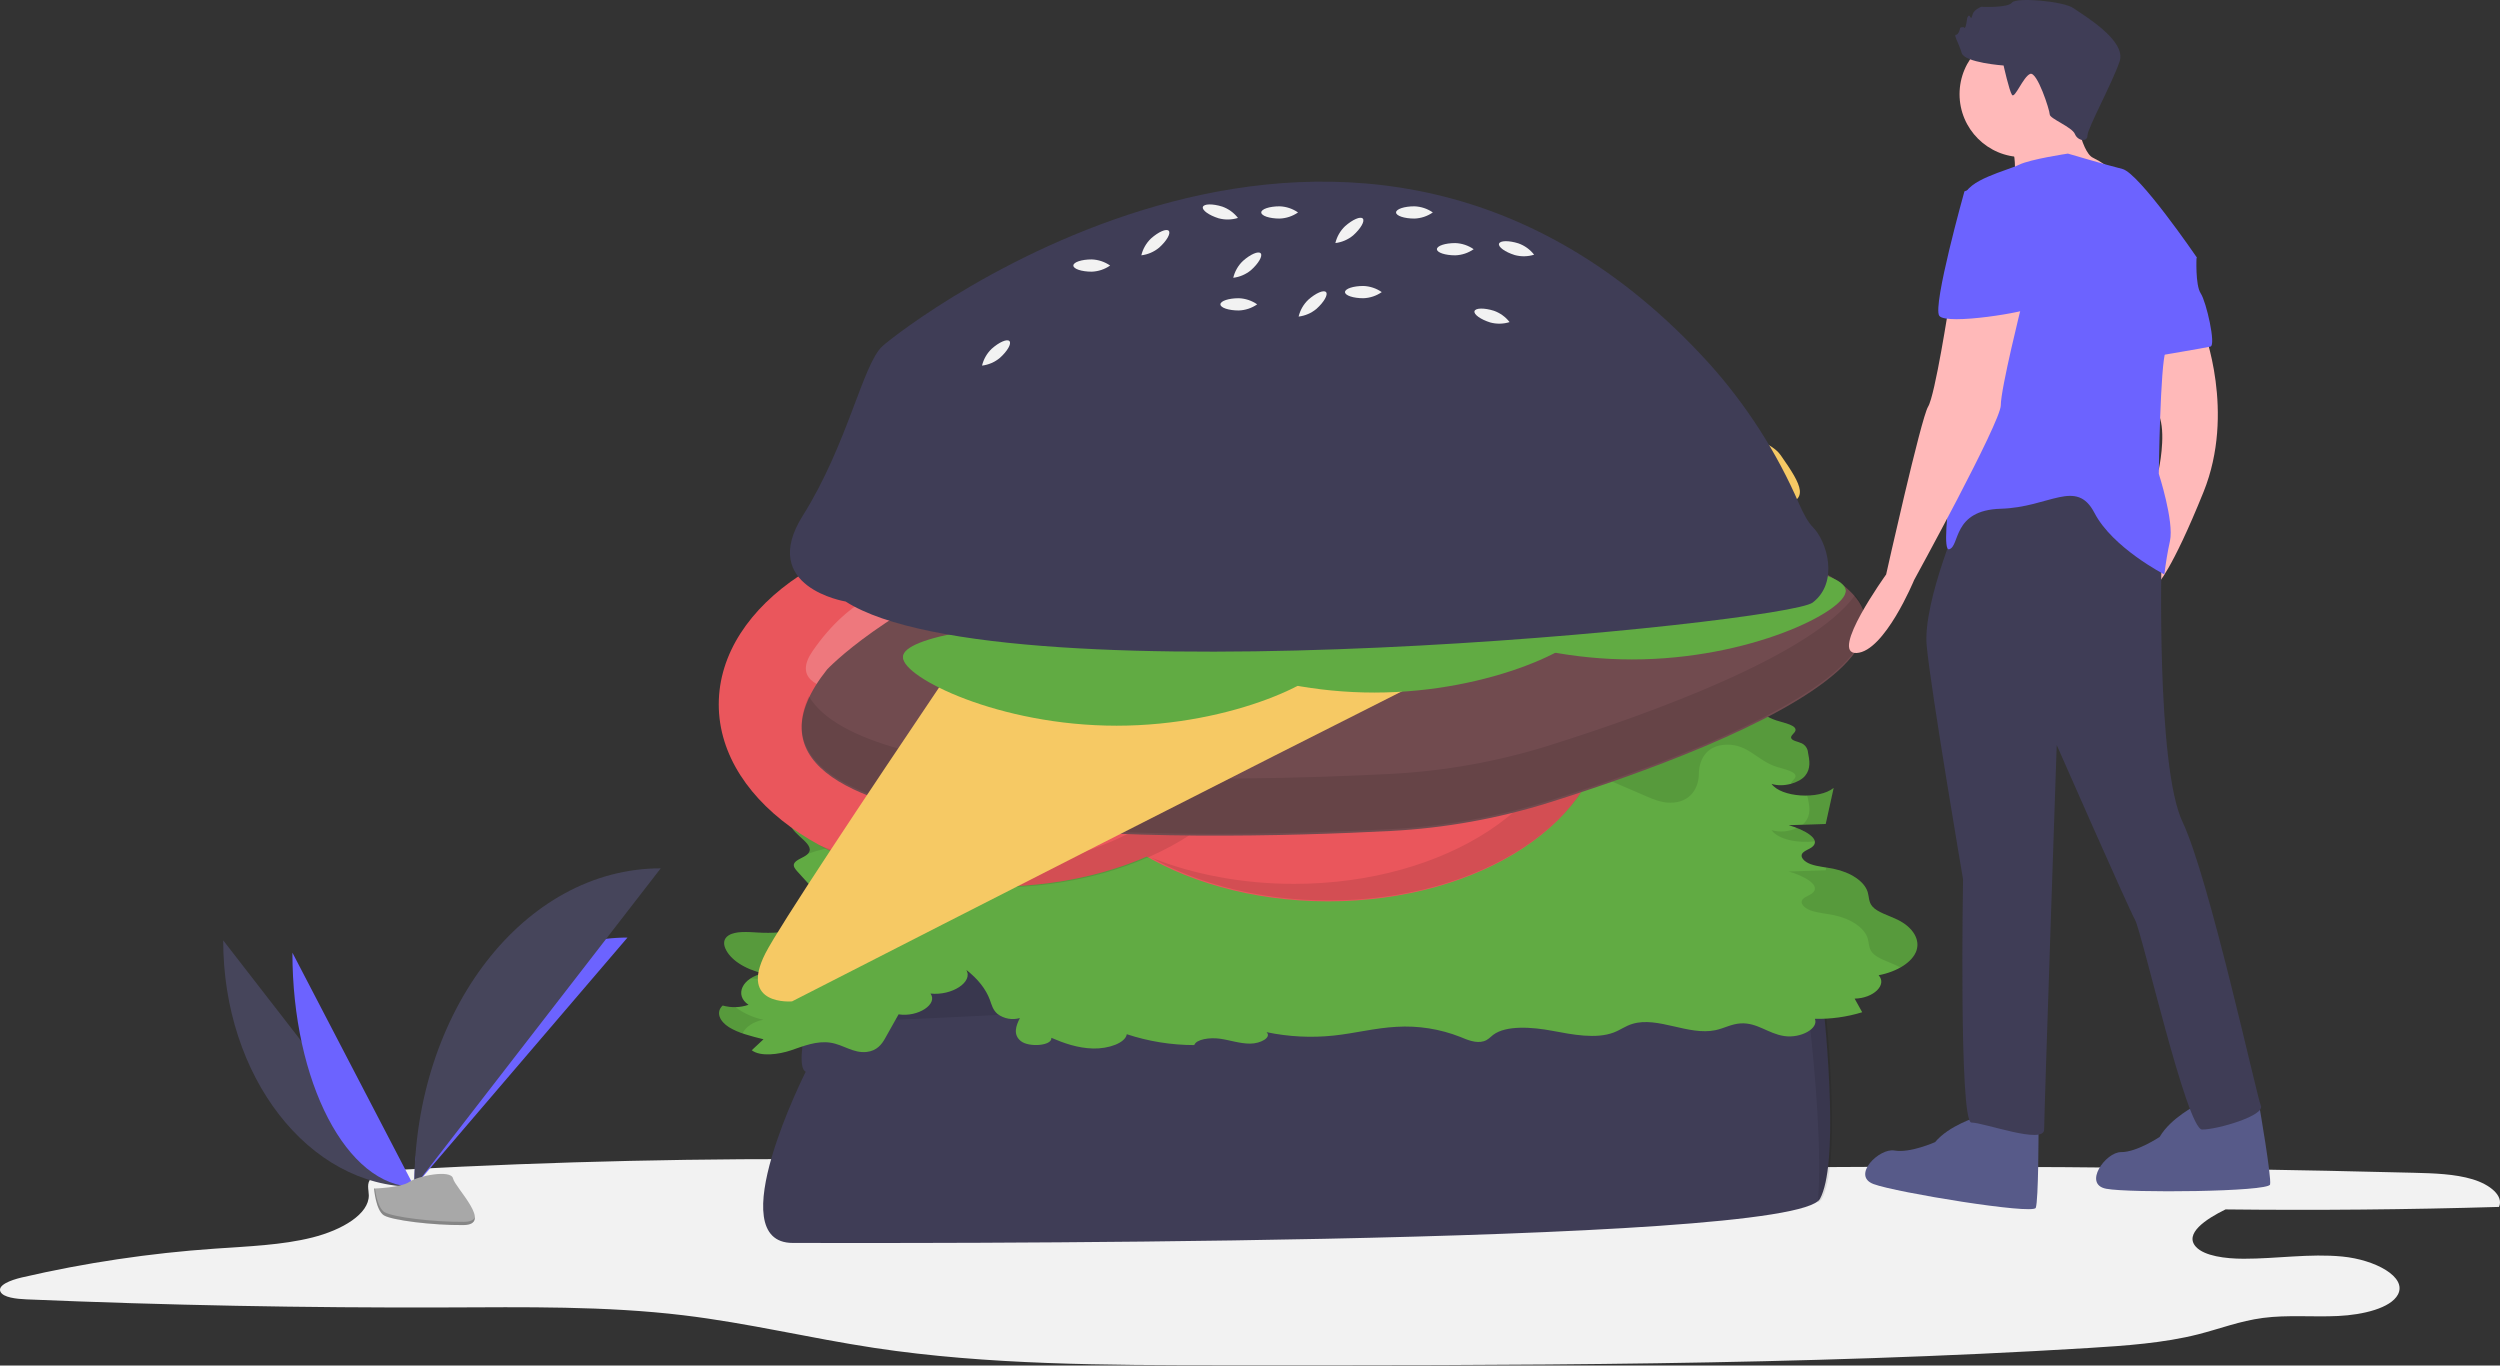 <svg width="1082" height="591" viewBox="0 0 1082 591" fill="none" xmlns="http://www.w3.org/2000/svg">
<rect x="0" y="0" width="1082" height="591" fill="#333333" stroke="none"/>
<g id="burger" clip-path="url(#clip0_1:2)">
<g id="floor">
<path id="Vector" d="M741.816 505.526C842.79 504.335 943.761 505.018 1044.73 507.575C1053.41 507.795 1062.43 508.078 1070.1 510.378C1077.77 512.678 1083.67 517.613 1081.57 522.353C1042.16 523.519 1002.7 523.879 963.207 523.434C954.606 527.647 945.163 533.992 950.449 539.674C954.107 543.606 963.136 544.776 971.032 544.785C985.332 544.802 999.691 542.455 1013.78 543.832C1027.87 545.209 1041.93 552.62 1037.8 560.313C1034.67 566.155 1022.78 569.046 1011.95 569.563C1001.13 570.079 990.054 569.005 979.477 570.389C969.425 571.703 960.717 575.12 951.31 577.504C936.47 581.266 920.021 582.428 903.837 583.417C779.565 591.009 654.263 590.949 529.258 590.88C478.652 590.852 427.357 590.775 378.488 583.387C350.632 579.176 323.939 572.637 295.731 569.243C262.037 565.19 227.214 565.74 192.757 565.862C132.268 566.075 71.829 564.909 11.441 562.365C6.947 562.175 1.431 561.534 0.218 559.095C-1.197 556.249 4.547 554.029 9.402 552.893C36.914 546.525 64.889 542.352 93.061 540.414C107.329 539.411 122.032 538.9 135.155 535.597C148.278 532.295 159.742 525.368 159.619 517.29C159.581 514.825 158.542 512.189 160.598 510.012C163.329 507.122 170.049 506.458 175.846 506.143C240.116 502.65 304.735 501.192 369.296 501.778C392.006 501.984 414.81 502.44 437.359 500.91C455.835 499.657 473.932 497.084 492.141 494.923C516.582 492.023 622.951 477.001 638.468 489.19C650.084 498.315 626.102 500.284 657.256 504.007C684.382 507.25 714.304 505.85 741.816 505.526Z" fill="#F2F2F2"/>
</g>
<g id="bg-1">
<path id="Vector_2" d="M348.718 463.85C348.718 463.85 311.273 537.945 343.141 537.945C375.01 537.945 776.554 539.538 787.708 518.824C795.522 504.311 791.214 452.646 787.933 423.011C787.296 417.251 784.477 411.955 780.055 408.21C775.632 404.465 769.944 402.557 764.158 402.878C677.315 407.671 352.884 425.435 354.295 423.218C357.084 418.836 355.092 420.031 355.092 420.031C355.092 420.031 342.344 460.664 348.718 463.85Z" fill="#3F3D56"/>
<path id="Vector_3" opacity="0.1" d="M788.73 423.011C788.093 417.251 785.274 411.955 780.851 408.21C776.429 404.465 770.74 402.557 764.954 402.878C678.112 407.671 353.681 425.435 355.092 423.218C357.88 418.836 355.889 420.031 355.889 420.031C355.889 420.031 353.043 429.102 350.713 439.008C351.043 438.975 351.29 439.286 350.215 441.179C350.119 441.606 350.025 442.033 349.932 442.461C362.926 443.744 674.535 426.682 759.377 421.999C765.163 421.678 770.852 423.586 775.274 427.331C779.697 431.076 782.516 436.373 783.153 442.132C785.592 464.165 788.598 498.372 786.769 520.438C787.474 520.055 788.071 519.5 788.505 518.824C796.319 504.311 792.011 452.646 788.73 423.011Z" fill="black"/>
</g>
<g id="bg-2">
<path id="Vector_4" d="M393.35 352.809C389.199 351.537 383.945 349.894 384.419 347.215C384.67 345.792 386.575 344.681 387.955 343.488C390.615 341.188 391.332 337.948 388.475 335.726C385.618 333.505 378.736 333.208 376.215 335.559C374.918 336.768 374.996 338.285 374.327 339.651C372.238 343.912 363.788 345.783 356.609 347.438C349.43 349.094 341.398 352.174 342.073 356.582C342.809 361.391 353.884 365.657 349.428 369.758C347.812 371.245 344.413 372.075 343.689 373.776C343.181 374.972 344.203 376.189 345.195 377.283L352.247 385.052C355.053 388.143 357.944 391.507 357.004 394.948C355.142 401.768 340.002 404.378 328.001 403.611C323.607 403.331 318.442 402.946 315.422 404.793C313.095 406.216 313.099 408.433 313.872 410.33C315.863 415.213 322.232 419.442 330.383 421.293C321.248 423.096 317.66 430.693 323.967 434.879C320.358 436.121 316.455 436.233 312.78 435.2C309.661 438.072 311.495 442.013 315.451 444.525C319.408 447.038 325.013 448.451 330.441 449.794L325.362 454.543C329.037 457.414 336.975 456.402 342.328 454.587C347.681 452.773 353.49 450.337 359.487 451.286C365.112 452.176 369.366 455.928 375.094 455.286C379.532 454.788 381.644 451.936 383.027 449.474L388.905 439.008C397.273 440.317 406.071 434.583 402.711 430.011C412.074 431.017 421.291 424.936 418.217 419.781C423.203 423.627 426.714 428.095 428.432 432.78C429.2 434.874 429.667 437.088 431.758 438.862C433.124 439.878 434.707 440.565 436.384 440.868C438.06 441.172 439.783 441.083 441.419 440.61C439.712 443.921 438.329 447.783 441.838 450.593C445.347 453.402 455.472 452.605 455.025 449.163C460.376 451.462 466.372 453.623 473.059 453.795C479.746 453.966 487.065 451.421 487.673 447.61C497.097 450.718 506.956 452.305 516.88 452.311C517.724 449.761 523.619 448.936 528.026 449.56C532.434 450.183 536.522 451.68 541.062 451.683C545.603 451.686 550.485 448.953 548.161 446.723C557.722 448.723 567.536 449.219 577.249 448.191C586.412 447.219 595.095 444.907 604.374 444.408C613.786 443.835 623.209 445.323 631.987 448.769C635.028 450.045 638.809 451.65 642.151 450.65C644.046 450.082 644.968 448.857 646.255 447.88C651.797 443.675 663.13 444.481 671.873 446.135C680.617 447.788 690.787 449.778 698.448 446.856C701.339 445.754 703.469 444.05 706.543 443.125C717.558 439.809 730.742 448.304 742.433 445.86C746.24 445.064 749.329 443.16 753.362 442.925C760.515 442.508 765.242 447.356 772.198 448.399C779.414 449.481 787.237 445.09 785.477 440.945C792.413 441.099 799.329 440.138 805.96 438.098L802.684 432.202C810.848 432.07 816.853 426.218 813.071 422.08C821.257 420.521 827.731 416.325 829.413 411.487C831.096 406.648 827.923 401.356 821.402 398.125C817.553 396.218 812.499 394.877 810.299 392.252C808.715 390.361 808.946 388.161 808.33 386.094C806.981 381.57 801.136 377.576 793.585 376.019C790.306 375.342 786.717 375.085 783.748 374.041C780.778 372.996 778.634 370.733 780.347 368.998C781.254 368.079 783.001 367.538 784.131 366.704C788.711 363.322 780.858 359.041 774.154 357.142L790.163 356.619L793.601 341.032C787.267 346.184 770.836 345.1 766.72 339.259C771.862 340.947 778.76 338.789 781.275 335.719C783.789 332.649 783.171 329.078 782.5 325.71C782.436 324.873 782.157 324.067 781.69 323.371C781.222 322.674 780.582 322.11 779.832 321.735C778.265 320.988 775.768 320.677 775.254 319.548C774.73 318.397 776.757 317.379 777.057 316.202C777.635 313.942 772.44 312.946 768.932 311.853C760.655 309.274 756.648 302.028 747.231 302.263C737.887 302.497 735.275 309.631 735.269 314.978C735.262 320.325 732.1 327.475 722.749 327.377C719.015 327.338 715.759 325.996 712.778 324.71L685.995 313.159C682.457 311.513 678.775 310.193 674.996 309.216C669.594 307.955 663.626 307.806 657.796 307.674L620.33 306.822C618.422 306.673 616.502 306.838 614.648 307.311C612.68 307.969 611.723 309.263 610.538 310.376C605.321 315.275 593.055 317.193 584.203 314.495C581.856 313.78 579.753 312.794 577.266 312.255C569.433 310.557 561.213 313.698 553.073 314.833C539.731 316.693 523.151 313.491 513.532 319.095C510.325 320.964 508.624 323.518 505.652 325.509C502.68 327.501 497.318 328.851 493.57 327.347C494.041 331.001 494.47 334.814 491.996 338.195C489.522 341.575 483.178 344.333 476.944 343.481C473.636 342.606 473.897 339.826 475.462 337.944C477.026 336.062 479.426 334.14 478.646 332.104C477.872 330.085 474.331 328.911 471.683 327.503C469.035 326.096 467.268 323.428 470.081 322.129C468.186 319.693 461.374 319.99 458.377 322.033C455.381 324.076 455.082 326.952 454.755 329.612C454.428 332.271 453.716 335.184 450.244 336.964C444.327 339.997 432.968 338.423 429.044 342.374C427.798 343.629 427.724 345.143 427.011 346.527C423.828 352.706 410.085 354.307 398.851 354.811C398.615 356.097 398.562 357.409 398.695 358.71C402.538 357.047 396.135 353.662 393.35 352.809Z" fill="#61AB43"/>
<path id="Vector_5" opacity="0.1" d="M782.5 345.75C783.171 349.119 783.789 352.689 781.275 355.759C780.901 356.203 780.479 356.602 780.016 356.951C783.399 356.84 786.781 356.729 790.163 356.619C791.309 351.423 792.455 346.227 793.601 341.032C790.977 343.166 786.62 344.227 782.123 344.326C782.284 344.791 782.41 345.267 782.5 345.75V345.75Z" fill="black"/>
<path id="Vector_6" opacity="0.1" d="M785.455 364.11C785.056 362.003 781.581 359.865 777.692 358.337C774.268 359.963 770.374 360.305 766.72 359.3C769.558 363.328 778.254 365.092 785.455 364.11Z" fill="black"/>
<path id="Vector_7" opacity="0.1" d="M790.426 375.468C790.338 375.865 790.251 376.262 790.163 376.659C784.827 376.834 779.49 377.008 774.154 377.183C780.858 379.082 788.711 383.362 784.131 386.745C783.001 387.579 781.254 388.12 780.347 389.038C778.634 390.774 780.778 393.037 783.748 394.081C786.717 395.126 790.306 395.383 793.585 396.059C801.136 397.617 806.981 401.611 808.33 406.135C808.946 408.202 808.715 410.401 810.3 412.292C812.499 414.918 817.553 416.259 821.402 418.166C821.773 418.349 822.129 418.542 822.478 418.738C825.957 416.771 828.458 414.233 829.413 411.487C831.096 406.648 827.923 401.356 821.402 398.125C817.553 396.218 812.499 394.878 810.3 392.252C808.715 390.361 808.946 388.161 808.33 386.094C806.981 381.57 801.136 377.576 793.585 376.019C792.553 375.806 791.49 375.635 790.426 375.468Z" fill="black"/>
<path id="Vector_8" opacity="0.1" d="M321.378 447.246C322.624 444.593 325.808 442.237 330.383 441.334C326.012 440.426 321.893 438.568 318.319 435.892C316.448 435.947 314.58 435.714 312.78 435.2C309.661 438.072 311.495 442.013 315.451 444.526C317.317 445.654 319.306 446.567 321.378 447.246V447.246Z" fill="black"/>
<path id="Vector_9" opacity="0.1" d="M349.618 369.562C351.898 368.708 354.234 368.013 356.609 367.479C363.787 365.823 372.238 363.952 374.327 359.691C374.996 358.325 374.918 356.809 376.215 355.599C378.736 353.248 385.618 353.545 388.475 355.767C391.332 357.988 390.615 361.229 387.955 363.529C386.575 364.722 384.67 365.832 384.419 367.256C383.945 369.934 389.199 371.577 393.35 372.849C395.303 373.478 397.133 374.443 398.755 375.7C398.79 375.416 398.824 375.133 398.852 374.851C410.085 374.347 423.828 372.747 427.011 366.568C427.724 365.183 427.798 363.669 429.044 362.414C432.968 358.464 444.327 360.037 450.244 357.004C453.716 355.225 454.428 352.312 454.755 349.652C455.082 346.993 455.381 344.116 458.378 342.074C461.374 340.031 468.186 339.734 470.081 342.17C467.269 343.469 469.035 346.136 471.683 347.544C474.331 348.951 477.872 350.126 478.646 352.145C479.426 354.18 477.026 356.103 475.462 357.985C473.897 359.867 473.636 362.647 476.945 363.521C483.178 364.374 489.522 361.615 491.996 358.235C494.47 354.855 494.041 351.042 493.57 347.388C497.318 348.891 502.681 347.541 505.652 345.55C508.624 343.559 510.325 341.004 513.532 339.136C523.151 333.532 539.731 336.734 553.074 334.874C561.213 333.739 569.433 330.598 577.266 332.296C579.753 332.835 581.856 333.821 584.203 334.536C593.056 337.234 605.321 335.315 610.538 330.417C611.723 329.304 612.68 328.009 614.648 327.352C616.502 326.878 618.422 326.713 620.33 326.863C632.819 327.147 645.307 327.431 657.796 327.714C663.626 327.847 669.594 327.996 674.996 329.257C678.775 330.234 682.457 331.553 685.995 333.2C694.923 337.05 703.85 340.9 712.778 344.751C715.759 346.036 719.015 347.379 722.749 347.418C732.1 347.515 735.262 340.365 735.269 335.018C735.275 329.672 737.887 322.538 747.231 322.304C756.648 322.068 760.655 329.315 768.932 331.893C772.44 332.986 777.635 333.982 777.057 336.242C776.789 337.291 775.156 338.214 775.173 339.217C777.503 338.668 779.624 337.453 781.275 335.719C783.789 332.649 783.171 329.078 782.5 325.71C782.436 324.873 782.157 324.067 781.69 323.371C781.222 322.674 780.582 322.11 779.832 321.735C778.265 320.988 775.768 320.677 775.254 319.548C774.73 318.397 776.757 317.379 777.057 316.202C777.635 313.942 772.44 312.946 768.932 311.853C760.655 309.274 756.648 302.028 747.231 302.263C737.887 302.497 735.275 309.631 735.269 314.978C735.262 320.325 732.1 327.475 722.749 327.377C719.015 327.338 715.759 325.996 712.778 324.71C703.85 320.86 694.923 317.009 685.995 313.159C682.457 311.513 678.775 310.193 674.996 309.216C669.594 307.955 663.626 307.806 657.796 307.674C645.307 307.39 632.819 307.106 620.33 306.823C618.422 306.673 616.502 306.838 614.648 307.311C612.68 307.969 611.723 309.263 610.538 310.376C605.321 315.275 593.056 317.193 584.203 314.495C581.856 313.78 579.753 312.794 577.266 312.255C569.433 310.557 561.213 313.698 553.074 314.833C539.731 316.693 523.151 313.491 513.532 319.095C510.325 320.964 508.624 323.518 505.652 325.509C502.681 327.501 497.318 328.851 493.57 327.347C494.041 331.001 494.47 334.815 491.996 338.195C489.522 341.575 483.178 344.333 476.945 343.481C473.637 342.607 473.897 339.826 475.462 337.944C477.026 336.062 479.426 334.14 478.646 332.104C477.872 330.085 474.331 328.911 471.683 327.503C469.035 326.096 467.269 323.428 470.081 322.129C468.186 319.693 461.374 319.99 458.378 322.033C455.381 324.076 455.082 326.952 454.755 329.612C454.428 332.271 453.716 335.184 450.244 336.964C444.327 339.997 432.968 338.423 429.044 342.374C427.798 343.629 427.724 345.143 427.011 346.527C423.828 352.706 410.085 354.307 398.852 354.811C398.824 355.092 398.79 355.375 398.755 355.66C397.133 354.402 395.303 353.437 393.35 352.809C389.199 351.537 383.945 349.894 384.419 347.215C384.67 345.792 386.575 344.682 387.955 343.488C390.615 341.188 391.332 337.948 388.475 335.726C385.618 333.505 378.736 333.208 376.215 335.559C374.918 336.768 374.996 338.285 374.327 339.651C372.238 343.912 363.788 345.783 356.609 347.438C349.43 349.094 341.398 352.174 342.073 356.582C342.797 361.315 353.522 365.521 349.618 369.562Z" fill="black"/>
<path id="Vector_10" opacity="0.1" d="M330.383 421.293C328.409 421.657 326.523 422.396 324.827 423.469C325.902 423.516 326.973 423.586 328.001 423.652C340.002 424.418 355.142 421.809 357.004 414.989C357.944 411.548 355.053 408.184 352.247 405.093C351.119 403.85 349.992 402.608 348.864 401.365C342.993 403.36 334.97 404.056 328.001 403.611C323.607 403.331 318.442 402.946 315.422 404.793C313.095 406.216 313.099 408.433 313.872 410.33C315.863 415.213 322.232 419.442 330.383 421.293Z" fill="black"/>
</g>
<g id="bg-3">
<path id="Vector_11" d="M574.788 390.107C640.79 390.107 694.295 354.793 694.295 311.232C694.295 267.671 640.79 232.357 574.788 232.357C508.786 232.357 455.281 267.671 455.281 311.232C455.281 354.793 508.786 390.107 574.788 390.107Z" fill="#EA565C"/>
<path id="Vector_12" opacity="0.2" d="M534.156 305.655C534.156 305.655 479.979 311.232 495.913 288.127C511.848 265.023 531.766 257.056 541.326 263.429C550.887 269.803 554.87 287.331 553.277 287.331C551.683 287.331 528.579 273.787 520.612 284.144C512.644 294.501 534.156 305.655 534.156 305.655Z" fill="white"/>
<path id="Vector_13" opacity="0.2" d="M581.098 307.913C581.098 307.913 625.836 338.973 598.696 346.123C571.556 353.274 551.254 346.344 548.152 335.28C545.05 324.217 553.445 308.323 554.654 309.361C555.863 310.399 564.57 335.726 577.362 333.057C590.154 330.389 581.098 307.913 581.098 307.913Z" fill="white"/>
<path id="Vector_14" opacity="0.2" d="M591.543 288.448C591.543 288.448 595.073 234.1 615.199 253.662C635.325 273.225 639.861 294.192 631.983 302.556C624.105 310.921 606.158 311.927 606.424 310.356C606.689 308.785 623.895 288.261 615.01 278.679C606.126 269.097 591.543 288.448 591.543 288.448Z" fill="white"/>
<path id="Vector_15" d="M430.583 383.733C496.585 383.733 550.09 348.42 550.09 304.858C550.09 261.297 496.585 225.984 430.583 225.984C364.581 225.984 311.076 261.297 311.076 304.858C311.076 348.42 364.581 383.733 430.583 383.733Z" fill="#EA565C"/>
<path id="Vector_16" opacity="0.2" d="M389.95 299.281C389.95 299.281 335.774 304.858 351.708 281.754C367.642 258.649 387.56 250.682 397.121 257.056C406.681 263.429 410.665 280.957 409.072 280.957C407.478 280.957 384.373 267.413 376.406 277.77C368.439 288.127 389.95 299.281 389.95 299.281Z" fill="white"/>
<path id="Vector_17" opacity="0.2" d="M436.893 301.54C436.893 301.54 481.631 332.599 454.491 339.75C427.35 346.9 407.048 339.97 403.946 328.907C400.844 317.843 409.24 301.949 410.449 302.987C411.658 304.025 420.365 329.352 433.157 326.684C445.948 324.015 436.893 301.54 436.893 301.54Z" fill="white"/>
<path id="Vector_18" opacity="0.2" d="M447.337 282.075C447.337 282.075 450.868 227.726 470.994 247.289C491.119 266.851 495.655 287.818 487.777 296.183C479.899 304.547 461.953 305.554 462.218 303.983C462.484 302.411 479.69 281.887 470.805 272.305C461.921 262.723 447.337 282.075 447.337 282.075Z" fill="white"/>
<path id="Vector_19" opacity="0.1" d="M492.775 237.733C518.806 252.201 535.351 273.867 535.351 298.086C535.351 341.648 481.846 376.961 415.844 376.961C393.228 376.961 372.081 372.814 354.05 365.61C374.838 377.165 401.675 384.132 430.981 384.132C496.983 384.132 550.488 348.818 550.488 305.257C550.488 276.622 527.367 251.552 492.775 237.733Z" fill="black"/>
<path id="Vector_20" opacity="0.1" d="M636.981 243.31C663.011 257.778 679.556 279.444 679.556 303.663C679.556 347.225 626.051 382.538 560.049 382.538C537.433 382.538 516.286 378.391 498.255 371.187C519.044 382.742 545.88 389.708 575.187 389.708C641.189 389.708 694.694 354.395 694.694 310.834C694.694 282.199 671.572 257.129 636.981 243.31Z" fill="black"/>
</g>
<g id="bg-4">
<path id="Vector_21" d="M357.955 289.748C357.955 289.748 460.731 179.801 712.493 225.214C911.513 261.113 748.084 322.901 670.875 347.214C648.475 354.265 625.27 358.443 601.817 359.648C514.714 364.133 295.625 368.143 357.955 289.748Z" fill="#714B4F"/>
<path id="Vector_22" opacity="0.1" d="M670.875 322.516C648.475 329.567 625.27 333.745 601.817 334.95C531.255 338.583 374.081 341.902 350.067 301.354C319.745 366.894 519.59 363.086 601.817 358.851C625.27 357.647 648.475 353.469 670.875 346.418C727.468 328.597 830.377 290.642 802.928 257.506C784.446 283.51 714.132 308.895 670.875 322.516Z" fill="black"/>
<path id="Vector_23" opacity="0.1" d="M577.45 225.612L605.335 280.586" stroke="black" stroke-width="2" stroke-miterlimit="10"/>
<path id="Vector_24" opacity="0.1" d="M491.405 245.53L515.306 291.74" stroke="black" stroke-width="2" stroke-miterlimit="10"/>
<path id="Vector_25" opacity="0.1" d="M627.643 225.612L665.089 280.586" stroke="black" stroke-width="2" stroke-miterlimit="10"/>
<path id="Vector_26" opacity="0.1" d="M491.405 296.52L742.37 264.651" stroke="black" stroke-width="2" stroke-miterlimit="10"/>
<path id="Vector_27" opacity="0.1" d="M732.809 235.97L750.337 260.668" stroke="black" stroke-width="2" stroke-miterlimit="10"/>
<path id="Vector_28" opacity="0.1" d="M442.009 264.651L453.163 287.756" stroke="black" stroke-width="2" stroke-miterlimit="10"/>
</g>
<g id="bg-5">
<path id="Vector_29" d="M479.471 189.803C479.471 189.803 708.653 188.766 710.755 186.692C712.858 184.619 761.218 183.52 770.679 196.999C780.141 210.478 783.295 216.699 770.679 218.772C758.064 220.846 342.802 433.397 342.802 433.397C342.802 433.397 319.674 435.471 331.238 412.661C342.802 389.85 479.471 189.803 479.471 189.803Z" fill="#F6C964"/>
</g>
<g id="bg-6">
<path id="Vector_30" d="M575.688 284.608C575.688 293.188 534.311 314.086 483.269 314.086C432.227 314.086 390.85 293.188 390.85 284.608C390.85 276.027 432.227 272.657 483.269 272.657C534.311 272.657 575.688 276.027 575.688 284.608Z" fill="#61AB43"/>
<path id="Vector_31" d="M483.269 299.745C534.311 299.745 575.688 292.79 575.688 284.209C575.688 275.629 534.311 268.673 483.269 268.673C432.227 268.673 390.85 275.629 390.85 284.209C390.85 292.79 432.227 299.745 483.269 299.745Z" fill="#61AB43"/>
<path id="Vector_32" d="M687.228 270.267C687.228 278.847 645.851 299.745 594.809 299.745C543.767 299.745 502.39 278.847 502.39 270.267C502.39 261.686 543.767 258.316 594.809 258.316C645.851 258.316 687.228 261.686 687.228 270.267Z" fill="#61AB43"/>
<path id="Vector_33" d="M594.809 285.404C645.851 285.404 687.228 278.449 687.228 269.868C687.228 261.288 645.851 254.332 594.809 254.332C543.767 254.332 502.39 261.288 502.39 269.868C502.39 278.449 543.767 285.404 594.809 285.404Z" fill="#61AB43"/>
<path id="Vector_34" d="M798.768 255.926C798.768 264.506 757.391 285.404 706.349 285.404C655.308 285.404 613.93 264.506 613.93 255.926C613.93 247.346 655.308 243.975 706.349 243.975C757.391 243.975 798.768 247.346 798.768 255.926Z" fill="#61AB43"/>
<path id="Vector_35" d="M706.349 271.063C757.391 271.063 798.768 264.108 798.768 255.528C798.768 246.947 757.391 239.992 706.349 239.992C655.308 239.992 613.93 246.947 613.93 255.528C613.93 264.108 655.308 271.063 706.349 271.063Z" fill="#61AB43"/>
</g>
<g id="bg-7">
<path id="Vector_36" d="M365.988 260.34C365.988 260.34 327.977 254.152 347.425 223.213C366.872 192.275 373.413 157.593 381.899 149.845C391.387 141.182 587.212 -10.699 739.769 157.366C755.931 175.383 769.07 195.899 778.674 218.116C780.519 222.316 782.554 226.086 784.543 228.075C790.731 234.263 796.034 251.942 784.543 260.782C773.051 269.621 434.495 304.096 365.988 260.34Z" fill="#3F3D56"/>
<path id="Vector_37" d="M544.106 131.723C541.763 133.352 539.001 134.273 536.15 134.375C531.756 134.375 528.194 133.188 528.194 131.723C528.194 130.259 531.756 129.072 536.15 129.072C539.001 129.174 541.763 130.095 544.106 131.723V131.723Z" fill="#F2F2F2"/>
<path id="Vector_38" d="M480.461 114.928C478.118 116.557 475.356 117.478 472.505 117.58C468.111 117.58 464.549 116.393 464.549 114.928C464.549 113.464 468.111 112.276 472.505 112.276C475.356 112.379 478.118 113.299 480.461 114.928V114.928Z" fill="#F2F2F2"/>
<path id="Vector_39" d="M653.354 139.403C650.632 140.258 647.721 140.312 644.969 139.558C640.776 138.246 637.731 136.05 638.168 134.652C638.606 133.254 642.36 133.184 646.553 134.496C649.244 135.445 651.605 137.149 653.354 139.403Z" fill="#F2F2F2"/>
<path id="Vector_40" d="M535.787 94.321C533.065 95.176 530.155 95.23 527.403 94.476C523.209 93.164 520.164 90.968 520.602 89.57C521.039 88.172 524.793 88.103 528.986 89.414C531.677 90.363 534.038 92.067 535.787 94.321V94.321Z" fill="#F2F2F2"/>
<path id="Vector_41" d="M663.961 110.232C661.239 111.087 658.329 111.141 655.577 110.387C651.383 109.076 648.339 106.879 648.776 105.481C649.213 104.083 652.967 104.014 657.16 105.326C659.851 106.275 662.212 107.978 663.961 110.232V110.232Z" fill="#F2F2F2"/>
<path id="Vector_42" d="M637.805 107.857C635.463 109.485 632.701 110.406 629.85 110.508C625.456 110.508 621.894 109.321 621.894 107.857C621.894 106.392 625.456 105.205 629.85 105.205C632.701 105.307 635.463 106.228 637.805 107.857V107.857Z" fill="#F2F2F2"/>
<path id="Vector_43" d="M561.785 91.945C559.442 93.574 556.681 94.495 553.829 94.597C549.435 94.597 545.874 93.41 545.874 91.945C545.874 90.481 549.435 89.293 553.829 89.293C556.681 89.396 559.442 90.316 561.785 91.945V91.945Z" fill="#F2F2F2"/>
<path id="Vector_44" d="M620.126 91.945C617.784 93.574 615.022 94.495 612.171 94.597C607.777 94.597 604.215 93.41 604.215 91.945C604.215 90.481 607.777 89.293 612.171 89.293C615.022 89.396 617.784 90.316 620.126 91.945V91.945Z" fill="#F2F2F2"/>
<path id="Vector_45" d="M598.027 126.42C595.685 128.049 592.923 128.969 590.072 129.072C585.678 129.072 582.116 127.884 582.116 126.42C582.116 124.955 585.678 123.768 590.072 123.768C592.923 123.87 595.685 124.791 598.027 126.42V126.42Z" fill="#F2F2F2"/>
<path id="Vector_46" d="M533.75 120.225C534.413 117.45 535.861 114.924 537.92 112.95C541.199 110.024 544.647 108.539 545.622 109.632C546.597 110.725 544.73 113.982 541.451 116.907C539.256 118.729 536.582 119.881 533.75 120.225Z" fill="#F2F2F2"/>
<path id="Vector_47" d="M493.971 110.501C494.635 107.726 496.083 105.201 498.142 103.226C501.421 100.301 504.869 98.815 505.844 99.908C506.819 101.001 504.952 104.258 501.673 107.183C499.477 109.005 496.804 110.157 493.971 110.501V110.501Z" fill="#F2F2F2"/>
<path id="Vector_48" d="M425.023 158.235C425.686 155.46 427.134 152.934 429.193 150.96C432.472 148.035 435.92 146.549 436.895 147.642C437.87 148.735 436.003 151.992 432.724 154.917C430.529 156.739 427.855 157.891 425.023 158.235Z" fill="#F2F2F2"/>
<path id="Vector_49" d="M577.948 105.197C578.611 102.422 580.059 99.897 582.118 97.922C585.397 94.997 588.845 93.512 589.82 94.604C590.795 95.697 588.928 98.954 585.649 101.88C583.454 103.702 580.78 104.853 577.948 105.197Z" fill="#F2F2F2"/>
<path id="Vector_50" d="M562.036 137.02C562.7 134.245 564.148 131.719 566.207 129.745C569.486 126.82 572.934 125.334 573.909 126.427C574.884 127.52 573.017 130.777 569.738 133.702C567.542 135.524 564.869 136.676 562.036 137.02Z" fill="#F2F2F2"/>
</g>
<g id="human">
<path id="Vector_51" d="M855.657 483.422C855.657 483.422 843.554 487.052 837.503 494.314C837.503 494.314 826.61 499.155 819.953 497.945C813.297 496.735 801.194 508.838 810.876 512.468C820.559 516.099 879.863 525.782 881.073 522.756C882.283 519.73 882.283 488.868 882.283 488.868L855.657 483.422Z" fill="#575A89"/>
<path id="Vector_52" d="M950.727 478.225C950.727 478.225 939.422 483.87 934.7 492.058C934.7 492.058 924.794 498.689 918.029 498.633C911.263 498.578 901.406 512.57 911.566 514.494C921.726 516.417 981.812 515.828 982.488 512.64C983.164 509.452 977.892 479.043 977.892 479.043L950.727 478.225Z" fill="#575A89"/>
<path id="Vector_53" d="M875.324 67.99C890.364 67.99 902.556 55.798 902.556 40.759C902.556 25.719 890.364 13.527 875.324 13.527C860.285 13.527 848.093 25.719 848.093 40.759C848.093 55.798 860.285 67.99 875.324 67.99Z" fill="#FFB9B9"/>
<path id="Vector_54" d="M897.412 45.297C897.412 45.297 900.438 65.872 905.884 68.293C909.673 70.158 913.145 72.609 916.171 75.554L901.043 82.816L871.391 81.001C871.391 81.001 873.811 67.688 869.575 61.031C865.339 54.374 897.412 45.297 897.412 45.297Z" fill="#FFB9B9"/>
<path id="Vector_55" d="M953.69 142.725C953.69 142.725 967.609 178.429 953.69 212.922C939.772 247.415 933.721 252.862 933.721 252.862L929.485 207.476L934.355 203.057C934.355 203.057 937.305 189.288 934.908 181.135C932.51 172.983 936.141 147.567 936.141 147.567L953.69 142.725Z" fill="#FFB9B9"/>
<path id="Vector_56" d="M849.606 220.184C849.606 220.184 832.056 260.123 833.872 279.488C835.687 298.853 849.606 380.547 849.606 380.547C849.606 380.547 847.79 485.842 853.236 485.842C858.683 485.842 884.704 495.524 884.704 488.868C884.704 482.211 890.15 322.453 890.15 322.453C890.15 322.453 921.013 392.65 924.038 398.096C927.064 403.542 946.429 488.868 953.085 488.868C959.742 488.868 980.317 482.816 978.501 478.58C976.686 474.344 956.111 379.942 944.613 355.736C933.115 331.53 935.536 240.154 935.536 240.154L916.171 197.794L849.606 220.184Z" fill="#3F3D56"/>
<path id="Vector_57" d="M867.155 28.353C867.155 28.353 850.211 27.143 849 22.907C847.79 18.671 845.37 15.04 846.58 15.04C847.79 15.04 848.395 12.014 848.395 12.014C848.395 12.014 849.606 11.409 850.211 12.014C850.816 12.619 851.421 7.778 851.421 7.778C851.421 7.778 852.026 5.963 852.631 7.173C853.236 8.383 853.236 7.778 853.842 5.963C854.447 4.147 857.472 2.937 857.472 2.937C857.472 2.937 868.97 3.542 870.786 1.122C872.601 -1.299 893.176 0.517 897.412 3.542C901.648 6.568 920.407 17.461 917.382 26.538C914.356 35.615 903.463 55.585 903.463 58.61C903.463 61.636 899.227 61.031 898.017 58.005C896.807 54.98 887.125 51.349 887.125 49.533C887.125 47.718 881.678 30.774 878.652 31.984C875.627 33.194 871.996 42.877 870.786 41.061C869.575 39.246 867.155 28.353 867.155 28.353Z" fill="#3F3D56"/>
<path id="Vector_58" d="M950.665 111.258C950.665 111.258 925.854 74.949 918.592 73.134C911.33 71.318 894.991 66.477 894.991 66.477C894.991 66.477 878.653 68.898 873.811 71.318C868.97 73.739 850.816 77.975 850.211 85.237C849.606 92.498 855.052 162.09 852.026 168.747C849 175.403 838.713 238.943 843.554 237.733C848.395 236.523 844.765 220.789 865.945 220.184C887.125 219.579 898.622 206.871 906.489 221.999C914.356 237.128 936.746 248.626 936.746 248.626C937.309 243.747 938.117 238.9 939.167 234.102C940.982 225.63 934.326 205.055 934.326 205.055C934.326 205.055 934.931 157.249 937.352 151.803C939.772 146.356 950.665 111.258 950.665 111.258Z" fill="#6C63FF"/>
<path id="Vector_59" d="M941.587 110.048L950.665 111.258C950.665 111.258 950.059 123.361 952.48 126.992C954.901 130.622 959.137 149.382 956.716 149.987C954.295 150.592 932.51 154.223 932.51 154.223L931.3 126.387L941.587 110.048Z" fill="#6C63FF"/>
<path id="Vector_60" d="M843.554 131.833C843.554 131.833 837.503 171.167 834.477 176.008C831.451 180.849 816.323 248.626 816.323 248.626C816.323 248.626 791.445 283.222 803.548 282.616C815.651 282.011 828.426 251.046 828.426 251.046C828.426 251.046 865.944 182.665 865.944 175.403C865.944 168.141 875.022 131.833 875.022 131.833L843.554 131.833Z" fill="#FFB9B9"/>
<path id="Vector_61" d="M861.103 78.58L850.211 82.816C850.211 82.816 836.292 132.438 839.318 136.674C842.344 140.91 878.652 134.859 879.258 133.043C879.863 131.228 872.601 78.58 861.103 78.58Z" fill="#6C63FF"/>
</g>
<g id="plant">
<path id="Vector_62" d="M96.594 406.978C96.594 465.938 133.582 513.648 179.293 513.648Z" fill="#46455B"/>
<path id="Vector_63" d="M179.293 513.648C179.293 454.025 220.57 405.779 271.581 405.779Z" fill="#6C63FF"/>
<path id="Vector_64" d="M126.557 412.323C126.557 468.329 150.144 513.648 179.293 513.648Z" fill="#6C63FF"/>
<path id="Vector_65" d="M179.293 513.648C179.293 437.464 227.003 375.816 285.963 375.816Z" fill="#46455B"/>
<path id="Vector_66" d="M161.895 514.4C161.895 514.4 173.623 514.039 177.158 511.522C180.692 509.005 195.199 506 196.076 510.036C196.952 514.073 213.701 530.113 200.46 530.219C187.219 530.326 169.694 528.157 166.166 526.008C162.638 523.859 161.895 514.4 161.895 514.4Z" fill="#A8A8A8"/>
<path id="Vector_67" opacity="0.2" d="M200.696 528.814C187.455 528.921 169.93 526.752 166.402 524.603C163.716 522.966 162.645 517.094 162.287 514.385C162.039 514.396 161.895 514.4 161.895 514.4C161.895 514.4 162.638 523.859 166.166 526.008C169.694 528.157 187.219 530.326 200.46 530.219C204.282 530.188 205.602 528.829 205.53 526.815C204.999 528.031 203.541 528.791 200.696 528.814Z" fill="black"/>
</g>
</g>
<defs>
<clipPath id="clip0_1:2">
<rect width="1082" height="590.893" fill="white"/>
</clipPath>
</defs>
</svg>
